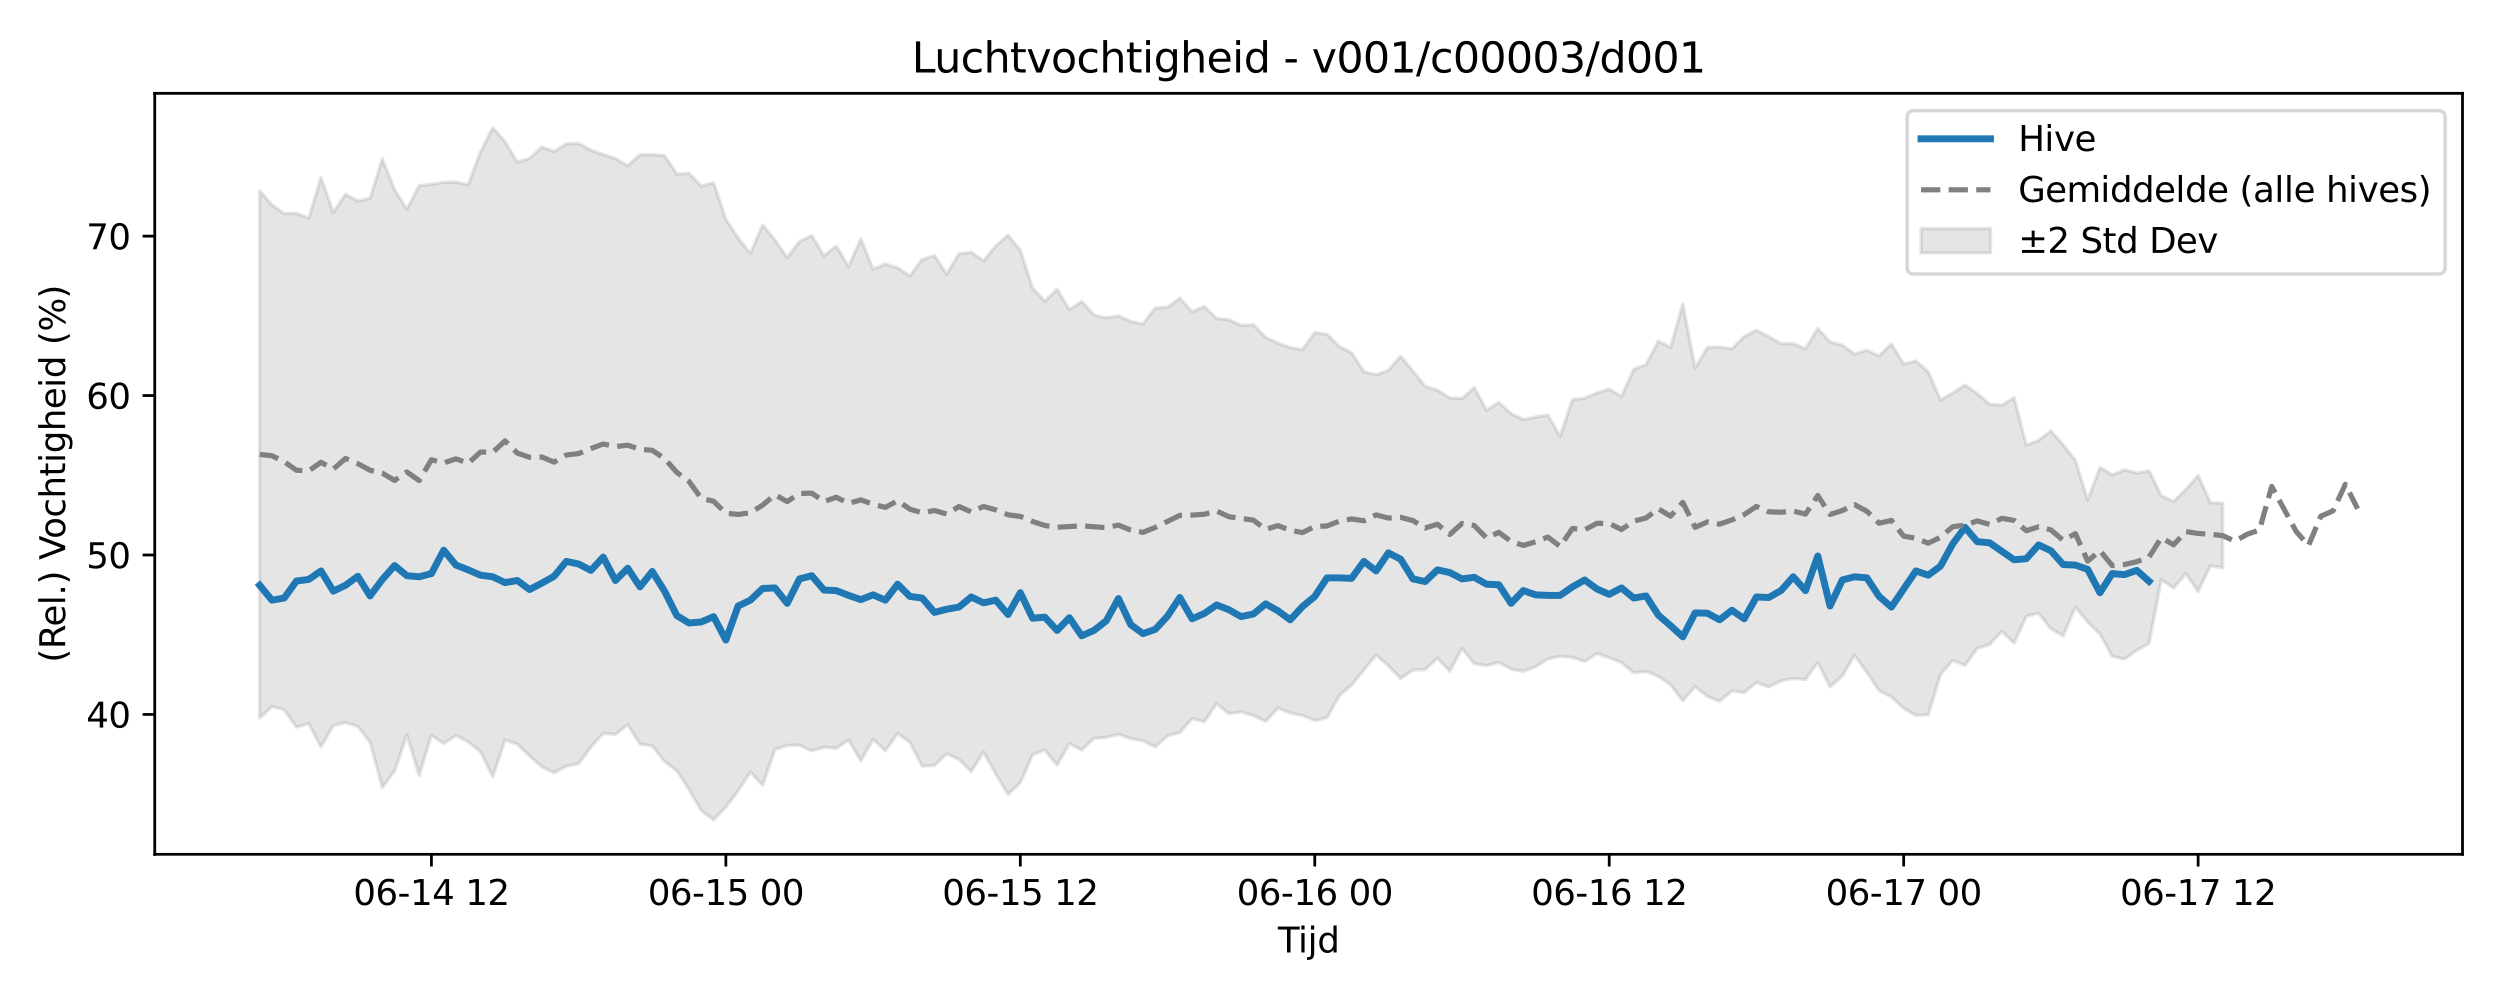 <?xml version="1.0" encoding="utf-8" standalone="no"?>
<!DOCTYPE svg PUBLIC "-//W3C//DTD SVG 1.1//EN"
  "http://www.w3.org/Graphics/SVG/1.1/DTD/svg11.dtd">
<svg xmlns:xlink="http://www.w3.org/1999/xlink" width="720pt" height="288pt" viewBox="0 0 720 288" xmlns="http://www.w3.org/2000/svg" version="1.1">
 <defs>
  <style type="text/css">*{stroke-linejoin: round; stroke-linecap: butt}</style>
 </defs>
 <g id="figure_1">
  <g id="patch_1">
   <path d="M 0 288 
L 720 288 
L 720 0 
L 0 0 
z
" style="fill: #ffffff"/>
  </g>
  <g id="axes_1">
   <g id="patch_2">
    <path d="M 44.57 246.04 
L 709.2 246.04 
L 709.2 26.88 
L 44.57 26.88 
z
" style="fill: #ffffff"/>
   </g>
   <g id="FillBetweenPolyCollection_1">
    <defs>
     <path id="m0e19a10737" d="M 74.78 -233.078 
L 74.78 -81.173 
L 78.314 -84.537 
L 81.847 -83.572 
L 85.381 -78.594 
L 88.914 -79.629 
L 92.447 -72.889 
L 95.981 -79.019 
L 99.514 -79.915 
L 103.048 -78.776 
L 106.581 -74.253 
L 110.114 -61.227 
L 113.648 -65.952 
L 117.181 -76.409 
L 120.714 -64.667 
L 124.248 -76.257 
L 127.781 -73.87 
L 131.315 -76.169 
L 134.848 -74.351 
L 138.381 -71.47 
L 141.915 -64.328 
L 145.448 -74.878 
L 148.982 -73.671 
L 152.515 -70.268 
L 156.048 -67.14 
L 159.582 -65.45 
L 163.115 -67.337 
L 166.649 -68.065 
L 170.182 -72.865 
L 173.715 -76.789 
L 177.249 -76.482 
L 180.782 -79.301 
L 184.315 -73.728 
L 187.849 -73.207 
L 191.382 -68.687 
L 194.916 -66.065 
L 198.449 -60.595 
L 201.982 -54.525 
L 205.516 -51.922 
L 209.049 -55.603 
L 212.583 -60.257 
L 216.116 -65.669 
L 219.649 -61.858 
L 223.183 -72.183 
L 226.716 -73.344 
L 230.249 -73.368 
L 233.783 -71.764 
L 237.316 -72.809 
L 240.85 -72.472 
L 244.383 -74.876 
L 247.916 -68.906 
L 251.45 -75.077 
L 254.983 -71.773 
L 258.517 -76.731 
L 262.05 -74.2 
L 265.583 -67.36 
L 269.117 -67.556 
L 272.65 -70.865 
L 276.183 -69.296 
L 279.717 -65.805 
L 283.25 -71.421 
L 286.784 -65.129 
L 290.317 -59.238 
L 293.85 -62.59 
L 297.384 -70.646 
L 300.917 -72.034 
L 304.451 -67.643 
L 307.984 -73.881 
L 311.517 -71.953 
L 315.051 -75.339 
L 318.584 -75.614 
L 322.118 -76.501 
L 325.651 -75.276 
L 329.184 -74.658 
L 332.718 -72.899 
L 336.251 -76.091 
L 339.784 -77.029 
L 343.318 -81.069 
L 346.851 -80.133 
L 350.385 -85.352 
L 353.918 -82.454 
L 357.451 -82.993 
L 360.985 -81.908 
L 364.518 -80.244 
L 368.052 -84.087 
L 371.585 -82.648 
L 375.118 -81.939 
L 378.652 -80.511 
L 382.185 -81.315 
L 385.718 -87.656 
L 389.252 -90.703 
L 392.785 -95.056 
L 396.319 -99.367 
L 399.852 -96.228 
L 403.385 -92.619 
L 406.919 -95.029 
L 410.452 -95.152 
L 413.986 -98.419 
L 417.519 -94.688 
L 421.052 -101.241 
L 424.586 -96.877 
L 428.119 -96.274 
L 431.652 -97.249 
L 435.186 -95.295 
L 438.719 -94.654 
L 442.253 -95.991 
L 445.786 -98.22 
L 449.319 -98.966 
L 452.853 -98.683 
L 456.386 -97.513 
L 459.92 -99.768 
L 463.453 -98.548 
L 466.986 -97.194 
L 470.52 -94.222 
L 474.053 -94.627 
L 477.587 -93.215 
L 481.12 -90.753 
L 484.653 -86.201 
L 488.187 -90.302 
L 491.72 -87.449 
L 495.253 -86.066 
L 498.787 -89.006 
L 502.32 -88.524 
L 505.854 -91.419 
L 509.387 -90.174 
L 512.92 -91.91 
L 516.454 -92.585 
L 519.987 -92.305 
L 523.521 -97.19 
L 527.054 -90.158 
L 530.587 -93.335 
L 534.121 -99.274 
L 537.654 -94.384 
L 541.187 -89.111 
L 544.721 -87.28 
L 548.254 -84.002 
L 551.788 -81.942 
L 555.321 -82.16 
L 558.854 -93.723 
L 562.388 -97.808 
L 565.921 -96.416 
L 569.455 -101.282 
L 572.988 -102.365 
L 576.521 -106.172 
L 580.055 -102.787 
L 583.588 -110.515 
L 587.121 -111.387 
L 590.655 -106.922 
L 594.188 -104.859 
L 597.722 -113.205 
L 601.255 -108.843 
L 604.788 -105.414 
L 608.322 -98.978 
L 611.855 -98.174 
L 615.389 -100.713 
L 618.922 -102.683 
L 622.455 -121.062 
L 625.989 -118.653 
L 629.522 -122.777 
L 633.056 -117.636 
L 636.589 -125.042 
L 640.122 -124.443 
L 640.122 -143.059 
L 640.122 -143.059 
L 636.589 -143.225 
L 633.056 -151.09 
L 629.522 -147.021 
L 625.989 -143.542 
L 622.455 -145.215 
L 618.922 -152.42 
L 615.389 -151.763 
L 611.855 -152.666 
L 608.322 -151.228 
L 604.788 -153.406 
L 601.255 -143.939 
L 597.722 -155.39 
L 594.188 -159.913 
L 590.655 -163.859 
L 587.121 -161.188 
L 583.588 -159.807 
L 580.055 -173.461 
L 576.521 -171.279 
L 572.988 -171.587 
L 569.455 -174.66 
L 565.921 -177.106 
L 562.388 -174.789 
L 558.854 -172.809 
L 555.321 -180.953 
L 551.788 -184.029 
L 548.254 -183.168 
L 544.721 -188.968 
L 541.187 -185.497 
L 537.654 -187.134 
L 534.121 -186.049 
L 530.587 -188.576 
L 527.054 -189.523 
L 523.521 -193.381 
L 519.987 -187.551 
L 516.454 -189.042 
L 512.92 -189.039 
L 509.387 -191.037 
L 505.854 -192.854 
L 502.32 -191.07 
L 498.787 -187.527 
L 495.253 -188.039 
L 491.72 -187.924 
L 488.187 -181.923 
L 484.653 -200.434 
L 481.12 -187.944 
L 477.587 -189.745 
L 474.053 -182.976 
L 470.52 -181.611 
L 466.986 -173.828 
L 463.453 -175.95 
L 459.92 -174.797 
L 456.386 -173.334 
L 452.853 -172.907 
L 449.319 -162.303 
L 445.786 -168.429 
L 442.253 -167.903 
L 438.719 -167.184 
L 435.186 -168.861 
L 431.652 -172.111 
L 428.119 -169.828 
L 424.586 -176.419 
L 421.052 -173.235 
L 417.519 -173.426 
L 413.986 -175.62 
L 410.452 -176.722 
L 406.919 -181.11 
L 403.385 -185.4 
L 399.852 -181.354 
L 396.319 -180.051 
L 392.785 -180.952 
L 389.252 -186.398 
L 385.718 -188.177 
L 382.185 -191.719 
L 378.652 -192.216 
L 375.118 -187.29 
L 371.585 -187.893 
L 368.052 -189.165 
L 364.518 -190.822 
L 360.985 -194.493 
L 357.451 -194.283 
L 353.918 -195.915 
L 350.385 -196.297 
L 346.851 -199.679 
L 343.318 -198.218 
L 339.784 -202.127 
L 336.251 -199.479 
L 332.718 -199.325 
L 329.184 -194.702 
L 325.651 -195.396 
L 322.118 -197.035 
L 318.584 -196.435 
L 315.051 -197.257 
L 311.517 -201.168 
L 307.984 -198.803 
L 304.451 -204.67 
L 300.917 -201.262 
L 297.384 -204.99 
L 293.85 -215.953 
L 290.317 -220.224 
L 286.784 -217.176 
L 283.25 -212.852 
L 279.717 -215.363 
L 276.183 -214.933 
L 272.65 -209.056 
L 269.117 -214.399 
L 265.583 -213.239 
L 262.05 -208.52 
L 258.517 -210.843 
L 254.983 -211.975 
L 251.45 -210.486 
L 247.916 -219.171 
L 244.383 -211.19 
L 240.85 -217.114 
L 237.316 -214.306 
L 233.783 -220.162 
L 230.249 -218.427 
L 226.716 -213.75 
L 223.183 -218.868 
L 219.649 -223.195 
L 216.116 -214.996 
L 212.583 -219.423 
L 209.049 -224.778 
L 205.516 -235.368 
L 201.982 -234.383 
L 198.449 -238.066 
L 194.916 -237.887 
L 191.382 -243.18 
L 187.849 -243.427 
L 184.315 -243.475 
L 180.782 -240.264 
L 177.249 -242.295 
L 173.715 -243.475 
L 170.182 -244.753 
L 166.649 -246.667 
L 163.115 -246.586 
L 159.582 -244.362 
L 156.048 -245.624 
L 152.515 -242.344 
L 148.982 -241.345 
L 145.448 -247.18 
L 141.915 -251.158 
L 138.381 -244.159 
L 134.848 -234.805 
L 131.315 -235.524 
L 127.781 -235.494 
L 124.248 -234.933 
L 120.714 -234.518 
L 117.181 -227.762 
L 113.648 -233.31 
L 110.114 -242.244 
L 106.581 -230.88 
L 103.048 -230.14 
L 99.514 -232.018 
L 95.981 -226.77 
L 92.447 -236.832 
L 88.914 -225.155 
L 85.381 -226.539 
L 81.847 -226.481 
L 78.314 -228.97 
L 74.78 -233.078 
z
" style="stroke: #808080; stroke-opacity: 0.2"/>
    </defs>
    <g clip-path="url(#p7d810173b2)">
     <use xlink:href="#m0e19a10737" x="0" y="288" style="fill: #808080; fill-opacity: 0.2; stroke: #808080; stroke-opacity: 0.2"/>
    </g>
   </g>
   <g id="matplotlib.axis_1">
    <g id="xtick_1">
     <g id="line2d_1">
      <defs>
       <path id="m1894efbb5e" d="M 0 0 
L 0 3.5 
" style="stroke: #000000; stroke-width: 0.8"/>
      </defs>
      <g>
       <use xlink:href="#m1894efbb5e" x="124.248" y="246.04" style="stroke: #000000; stroke-width: 0.8"/>
      </g>
     </g>
     <g id="text_1">
      <!-- 06-14 12 -->
      <g transform="translate(101.767 260.638) scale(0.1 -0.1)">
       <defs>
        <path id="DejaVuSans-30" d="M 2034 4250 
Q 1547 4250 1301 3770 
Q 1056 3291 1056 2328 
Q 1056 1369 1301 889 
Q 1547 409 2034 409 
Q 2525 409 2770 889 
Q 3016 1369 3016 2328 
Q 3016 3291 2770 3770 
Q 2525 4250 2034 4250 
z
M 2034 4750 
Q 2819 4750 3233 4129 
Q 3647 3509 3647 2328 
Q 3647 1150 3233 529 
Q 2819 -91 2034 -91 
Q 1250 -91 836 529 
Q 422 1150 422 2328 
Q 422 3509 836 4129 
Q 1250 4750 2034 4750 
z
" transform="scale(0.016)"/>
        <path id="DejaVuSans-36" d="M 2113 2584 
Q 1688 2584 1439 2293 
Q 1191 2003 1191 1497 
Q 1191 994 1439 701 
Q 1688 409 2113 409 
Q 2538 409 2786 701 
Q 3034 994 3034 1497 
Q 3034 2003 2786 2293 
Q 2538 2584 2113 2584 
z
M 3366 4563 
L 3366 3988 
Q 3128 4100 2886 4159 
Q 2644 4219 2406 4219 
Q 1781 4219 1451 3797 
Q 1122 3375 1075 2522 
Q 1259 2794 1537 2939 
Q 1816 3084 2150 3084 
Q 2853 3084 3261 2657 
Q 3669 2231 3669 1497 
Q 3669 778 3244 343 
Q 2819 -91 2113 -91 
Q 1303 -91 875 529 
Q 447 1150 447 2328 
Q 447 3434 972 4092 
Q 1497 4750 2381 4750 
Q 2619 4750 2861 4703 
Q 3103 4656 3366 4563 
z
" transform="scale(0.016)"/>
        <path id="DejaVuSans-2d" d="M 313 2009 
L 1997 2009 
L 1997 1497 
L 313 1497 
L 313 2009 
z
" transform="scale(0.016)"/>
        <path id="DejaVuSans-31" d="M 794 531 
L 1825 531 
L 1825 4091 
L 703 3866 
L 703 4441 
L 1819 4666 
L 2450 4666 
L 2450 531 
L 3481 531 
L 3481 0 
L 794 0 
L 794 531 
z
" transform="scale(0.016)"/>
        <path id="DejaVuSans-34" d="M 2419 4116 
L 825 1625 
L 2419 1625 
L 2419 4116 
z
M 2253 4666 
L 3047 4666 
L 3047 1625 
L 3713 1625 
L 3713 1100 
L 3047 1100 
L 3047 0 
L 2419 0 
L 2419 1100 
L 313 1100 
L 313 1709 
L 2253 4666 
z
" transform="scale(0.016)"/>
        <path id="DejaVuSans-20" transform="scale(0.016)"/>
        <path id="DejaVuSans-32" d="M 1228 531 
L 3431 531 
L 3431 0 
L 469 0 
L 469 531 
Q 828 903 1448 1529 
Q 2069 2156 2228 2338 
Q 2531 2678 2651 2914 
Q 2772 3150 2772 3378 
Q 2772 3750 2511 3984 
Q 2250 4219 1831 4219 
Q 1534 4219 1204 4116 
Q 875 4013 500 3803 
L 500 4441 
Q 881 4594 1212 4672 
Q 1544 4750 1819 4750 
Q 2544 4750 2975 4387 
Q 3406 4025 3406 3419 
Q 3406 3131 3298 2873 
Q 3191 2616 2906 2266 
Q 2828 2175 2409 1742 
Q 1991 1309 1228 531 
z
" transform="scale(0.016)"/>
       </defs>
       <use xlink:href="#DejaVuSans-30"/>
       <use xlink:href="#DejaVuSans-36" transform="translate(63.623 0)"/>
       <use xlink:href="#DejaVuSans-2d" transform="translate(127.246 0)"/>
       <use xlink:href="#DejaVuSans-31" transform="translate(163.33 0)"/>
       <use xlink:href="#DejaVuSans-34" transform="translate(226.953 0)"/>
       <use xlink:href="#DejaVuSans-20" transform="translate(290.576 0)"/>
       <use xlink:href="#DejaVuSans-31" transform="translate(322.363 0)"/>
       <use xlink:href="#DejaVuSans-32" transform="translate(385.986 0)"/>
      </g>
     </g>
    </g>
    <g id="xtick_2">
     <g id="line2d_2">
      <g>
       <use xlink:href="#m1894efbb5e" x="209.049" y="246.04" style="stroke: #000000; stroke-width: 0.8"/>
      </g>
     </g>
     <g id="text_2">
      <!-- 06-15 00 -->
      <g transform="translate(186.569 260.638) scale(0.1 -0.1)">
       <defs>
        <path id="DejaVuSans-35" d="M 691 4666 
L 3169 4666 
L 3169 4134 
L 1269 4134 
L 1269 2991 
Q 1406 3038 1543 3061 
Q 1681 3084 1819 3084 
Q 2600 3084 3056 2656 
Q 3513 2228 3513 1497 
Q 3513 744 3044 326 
Q 2575 -91 1722 -91 
Q 1428 -91 1123 -41 
Q 819 9 494 109 
L 494 744 
Q 775 591 1075 516 
Q 1375 441 1709 441 
Q 2250 441 2565 725 
Q 2881 1009 2881 1497 
Q 2881 1984 2565 2268 
Q 2250 2553 1709 2553 
Q 1456 2553 1204 2497 
Q 953 2441 691 2322 
L 691 4666 
z
" transform="scale(0.016)"/>
       </defs>
       <use xlink:href="#DejaVuSans-30"/>
       <use xlink:href="#DejaVuSans-36" transform="translate(63.623 0)"/>
       <use xlink:href="#DejaVuSans-2d" transform="translate(127.246 0)"/>
       <use xlink:href="#DejaVuSans-31" transform="translate(163.33 0)"/>
       <use xlink:href="#DejaVuSans-35" transform="translate(226.953 0)"/>
       <use xlink:href="#DejaVuSans-20" transform="translate(290.576 0)"/>
       <use xlink:href="#DejaVuSans-30" transform="translate(322.363 0)"/>
       <use xlink:href="#DejaVuSans-30" transform="translate(385.986 0)"/>
      </g>
     </g>
    </g>
    <g id="xtick_3">
     <g id="line2d_3">
      <g>
       <use xlink:href="#m1894efbb5e" x="293.85" y="246.04" style="stroke: #000000; stroke-width: 0.8"/>
      </g>
     </g>
     <g id="text_3">
      <!-- 06-15 12 -->
      <g transform="translate(271.37 260.638) scale(0.1 -0.1)">
       <use xlink:href="#DejaVuSans-30"/>
       <use xlink:href="#DejaVuSans-36" transform="translate(63.623 0)"/>
       <use xlink:href="#DejaVuSans-2d" transform="translate(127.246 0)"/>
       <use xlink:href="#DejaVuSans-31" transform="translate(163.33 0)"/>
       <use xlink:href="#DejaVuSans-35" transform="translate(226.953 0)"/>
       <use xlink:href="#DejaVuSans-20" transform="translate(290.576 0)"/>
       <use xlink:href="#DejaVuSans-31" transform="translate(322.363 0)"/>
       <use xlink:href="#DejaVuSans-32" transform="translate(385.986 0)"/>
      </g>
     </g>
    </g>
    <g id="xtick_4">
     <g id="line2d_4">
      <g>
       <use xlink:href="#m1894efbb5e" x="378.652" y="246.04" style="stroke: #000000; stroke-width: 0.8"/>
      </g>
     </g>
     <g id="text_4">
      <!-- 06-16 00 -->
      <g transform="translate(356.171 260.638) scale(0.1 -0.1)">
       <use xlink:href="#DejaVuSans-30"/>
       <use xlink:href="#DejaVuSans-36" transform="translate(63.623 0)"/>
       <use xlink:href="#DejaVuSans-2d" transform="translate(127.246 0)"/>
       <use xlink:href="#DejaVuSans-31" transform="translate(163.33 0)"/>
       <use xlink:href="#DejaVuSans-36" transform="translate(226.953 0)"/>
       <use xlink:href="#DejaVuSans-20" transform="translate(290.576 0)"/>
       <use xlink:href="#DejaVuSans-30" transform="translate(322.363 0)"/>
       <use xlink:href="#DejaVuSans-30" transform="translate(385.986 0)"/>
      </g>
     </g>
    </g>
    <g id="xtick_5">
     <g id="line2d_5">
      <g>
       <use xlink:href="#m1894efbb5e" x="463.453" y="246.04" style="stroke: #000000; stroke-width: 0.8"/>
      </g>
     </g>
     <g id="text_5">
      <!-- 06-16 12 -->
      <g transform="translate(440.973 260.638) scale(0.1 -0.1)">
       <use xlink:href="#DejaVuSans-30"/>
       <use xlink:href="#DejaVuSans-36" transform="translate(63.623 0)"/>
       <use xlink:href="#DejaVuSans-2d" transform="translate(127.246 0)"/>
       <use xlink:href="#DejaVuSans-31" transform="translate(163.33 0)"/>
       <use xlink:href="#DejaVuSans-36" transform="translate(226.953 0)"/>
       <use xlink:href="#DejaVuSans-20" transform="translate(290.576 0)"/>
       <use xlink:href="#DejaVuSans-31" transform="translate(322.363 0)"/>
       <use xlink:href="#DejaVuSans-32" transform="translate(385.986 0)"/>
      </g>
     </g>
    </g>
    <g id="xtick_6">
     <g id="line2d_6">
      <g>
       <use xlink:href="#m1894efbb5e" x="548.254" y="246.04" style="stroke: #000000; stroke-width: 0.8"/>
      </g>
     </g>
     <g id="text_6">
      <!-- 06-17 00 -->
      <g transform="translate(525.774 260.638) scale(0.1 -0.1)">
       <defs>
        <path id="DejaVuSans-37" d="M 525 4666 
L 3525 4666 
L 3525 4397 
L 1831 0 
L 1172 0 
L 2766 4134 
L 525 4134 
L 525 4666 
z
" transform="scale(0.016)"/>
       </defs>
       <use xlink:href="#DejaVuSans-30"/>
       <use xlink:href="#DejaVuSans-36" transform="translate(63.623 0)"/>
       <use xlink:href="#DejaVuSans-2d" transform="translate(127.246 0)"/>
       <use xlink:href="#DejaVuSans-31" transform="translate(163.33 0)"/>
       <use xlink:href="#DejaVuSans-37" transform="translate(226.953 0)"/>
       <use xlink:href="#DejaVuSans-20" transform="translate(290.576 0)"/>
       <use xlink:href="#DejaVuSans-30" transform="translate(322.363 0)"/>
       <use xlink:href="#DejaVuSans-30" transform="translate(385.986 0)"/>
      </g>
     </g>
    </g>
    <g id="xtick_7">
     <g id="line2d_7">
      <g>
       <use xlink:href="#m1894efbb5e" x="633.056" y="246.04" style="stroke: #000000; stroke-width: 0.8"/>
      </g>
     </g>
     <g id="text_7">
      <!-- 06-17 12 -->
      <g transform="translate(610.575 260.638) scale(0.1 -0.1)">
       <use xlink:href="#DejaVuSans-30"/>
       <use xlink:href="#DejaVuSans-36" transform="translate(63.623 0)"/>
       <use xlink:href="#DejaVuSans-2d" transform="translate(127.246 0)"/>
       <use xlink:href="#DejaVuSans-31" transform="translate(163.33 0)"/>
       <use xlink:href="#DejaVuSans-37" transform="translate(226.953 0)"/>
       <use xlink:href="#DejaVuSans-20" transform="translate(290.576 0)"/>
       <use xlink:href="#DejaVuSans-31" transform="translate(322.363 0)"/>
       <use xlink:href="#DejaVuSans-32" transform="translate(385.986 0)"/>
      </g>
     </g>
    </g>
    <g id="text_8">
     <!-- Tijd -->
     <g transform="translate(368.035 274.317) scale(0.1 -0.1)">
      <defs>
       <path id="DejaVuSans-54" d="M -19 4666 
L 3928 4666 
L 3928 4134 
L 2272 4134 
L 2272 0 
L 1638 0 
L 1638 4134 
L -19 4134 
L -19 4666 
z
" transform="scale(0.016)"/>
       <path id="DejaVuSans-69" d="M 603 3500 
L 1178 3500 
L 1178 0 
L 603 0 
L 603 3500 
z
M 603 4863 
L 1178 4863 
L 1178 4134 
L 603 4134 
L 603 4863 
z
" transform="scale(0.016)"/>
       <path id="DejaVuSans-6a" d="M 603 3500 
L 1178 3500 
L 1178 -63 
Q 1178 -731 923 -1031 
Q 669 -1331 103 -1331 
L -116 -1331 
L -116 -844 
L 38 -844 
Q 366 -844 484 -692 
Q 603 -541 603 -63 
L 603 3500 
z
M 603 4863 
L 1178 4863 
L 1178 4134 
L 603 4134 
L 603 4863 
z
" transform="scale(0.016)"/>
       <path id="DejaVuSans-64" d="M 2906 2969 
L 2906 4863 
L 3481 4863 
L 3481 0 
L 2906 0 
L 2906 525 
Q 2725 213 2448 61 
Q 2172 -91 1784 -91 
Q 1150 -91 751 415 
Q 353 922 353 1747 
Q 353 2572 751 3078 
Q 1150 3584 1784 3584 
Q 2172 3584 2448 3432 
Q 2725 3281 2906 2969 
z
M 947 1747 
Q 947 1113 1208 752 
Q 1469 391 1925 391 
Q 2381 391 2643 752 
Q 2906 1113 2906 1747 
Q 2906 2381 2643 2742 
Q 2381 3103 1925 3103 
Q 1469 3103 1208 2742 
Q 947 2381 947 1747 
z
" transform="scale(0.016)"/>
      </defs>
      <use xlink:href="#DejaVuSans-54"/>
      <use xlink:href="#DejaVuSans-69" transform="translate(57.959 0)"/>
      <use xlink:href="#DejaVuSans-6a" transform="translate(85.742 0)"/>
      <use xlink:href="#DejaVuSans-64" transform="translate(113.525 0)"/>
     </g>
    </g>
   </g>
   <g id="matplotlib.axis_2">
    <g id="ytick_1">
     <g id="line2d_8">
      <defs>
       <path id="m8d6142012a" d="M 0 0 
L -3.5 0 
" style="stroke: #000000; stroke-width: 0.8"/>
      </defs>
      <g>
       <use xlink:href="#m8d6142012a" x="44.57" y="205.755" style="stroke: #000000; stroke-width: 0.8"/>
      </g>
     </g>
     <g id="text_9">
      <!-- 40 -->
      <g transform="translate(24.845 209.554) scale(0.1 -0.1)">
       <use xlink:href="#DejaVuSans-34"/>
       <use xlink:href="#DejaVuSans-30" transform="translate(63.623 0)"/>
      </g>
     </g>
    </g>
    <g id="ytick_2">
     <g id="line2d_9">
      <g>
       <use xlink:href="#m8d6142012a" x="44.57" y="159.836" style="stroke: #000000; stroke-width: 0.8"/>
      </g>
     </g>
     <g id="text_10">
      <!-- 50 -->
      <g transform="translate(24.845 163.635) scale(0.1 -0.1)">
       <use xlink:href="#DejaVuSans-35"/>
       <use xlink:href="#DejaVuSans-30" transform="translate(63.623 0)"/>
      </g>
     </g>
    </g>
    <g id="ytick_3">
     <g id="line2d_10">
      <g>
       <use xlink:href="#m8d6142012a" x="44.57" y="113.917" style="stroke: #000000; stroke-width: 0.8"/>
      </g>
     </g>
     <g id="text_11">
      <!-- 60 -->
      <g transform="translate(24.845 117.717) scale(0.1 -0.1)">
       <use xlink:href="#DejaVuSans-36"/>
       <use xlink:href="#DejaVuSans-30" transform="translate(63.623 0)"/>
      </g>
     </g>
    </g>
    <g id="ytick_4">
     <g id="line2d_11">
      <g>
       <use xlink:href="#m8d6142012a" x="44.57" y="67.999" style="stroke: #000000; stroke-width: 0.8"/>
      </g>
     </g>
     <g id="text_12">
      <!-- 70 -->
      <g transform="translate(24.845 71.798) scale(0.1 -0.1)">
       <use xlink:href="#DejaVuSans-37"/>
       <use xlink:href="#DejaVuSans-30" transform="translate(63.623 0)"/>
      </g>
     </g>
    </g>
    <g id="text_13">
     <!-- (Rel.) Vochtigheid (%) -->
     <g transform="translate(18.765 190.838) rotate(-90) scale(0.1 -0.1)">
      <defs>
       <path id="DejaVuSans-28" d="M 1984 4856 
Q 1566 4138 1362 3434 
Q 1159 2731 1159 2009 
Q 1159 1288 1364 580 
Q 1569 -128 1984 -844 
L 1484 -844 
Q 1016 -109 783 600 
Q 550 1309 550 2009 
Q 550 2706 781 3412 
Q 1013 4119 1484 4856 
L 1984 4856 
z
" transform="scale(0.016)"/>
       <path id="DejaVuSans-52" d="M 2841 2188 
Q 3044 2119 3236 1894 
Q 3428 1669 3622 1275 
L 4263 0 
L 3584 0 
L 2988 1197 
Q 2756 1666 2539 1819 
Q 2322 1972 1947 1972 
L 1259 1972 
L 1259 0 
L 628 0 
L 628 4666 
L 2053 4666 
Q 2853 4666 3247 4331 
Q 3641 3997 3641 3322 
Q 3641 2881 3436 2590 
Q 3231 2300 2841 2188 
z
M 1259 4147 
L 1259 2491 
L 2053 2491 
Q 2509 2491 2742 2702 
Q 2975 2913 2975 3322 
Q 2975 3731 2742 3939 
Q 2509 4147 2053 4147 
L 1259 4147 
z
" transform="scale(0.016)"/>
       <path id="DejaVuSans-65" d="M 3597 1894 
L 3597 1613 
L 953 1613 
Q 991 1019 1311 708 
Q 1631 397 2203 397 
Q 2534 397 2845 478 
Q 3156 559 3463 722 
L 3463 178 
Q 3153 47 2828 -22 
Q 2503 -91 2169 -91 
Q 1331 -91 842 396 
Q 353 884 353 1716 
Q 353 2575 817 3079 
Q 1281 3584 2069 3584 
Q 2775 3584 3186 3129 
Q 3597 2675 3597 1894 
z
M 3022 2063 
Q 3016 2534 2758 2815 
Q 2500 3097 2075 3097 
Q 1594 3097 1305 2825 
Q 1016 2553 972 2059 
L 3022 2063 
z
" transform="scale(0.016)"/>
       <path id="DejaVuSans-6c" d="M 603 4863 
L 1178 4863 
L 1178 0 
L 603 0 
L 603 4863 
z
" transform="scale(0.016)"/>
       <path id="DejaVuSans-2e" d="M 684 794 
L 1344 794 
L 1344 0 
L 684 0 
L 684 794 
z
" transform="scale(0.016)"/>
       <path id="DejaVuSans-29" d="M 513 4856 
L 1013 4856 
Q 1481 4119 1714 3412 
Q 1947 2706 1947 2009 
Q 1947 1309 1714 600 
Q 1481 -109 1013 -844 
L 513 -844 
Q 928 -128 1133 580 
Q 1338 1288 1338 2009 
Q 1338 2731 1133 3434 
Q 928 4138 513 4856 
z
" transform="scale(0.016)"/>
       <path id="DejaVuSans-56" d="M 1831 0 
L 50 4666 
L 709 4666 
L 2188 738 
L 3669 4666 
L 4325 4666 
L 2547 0 
L 1831 0 
z
" transform="scale(0.016)"/>
       <path id="DejaVuSans-6f" d="M 1959 3097 
Q 1497 3097 1228 2736 
Q 959 2375 959 1747 
Q 959 1119 1226 758 
Q 1494 397 1959 397 
Q 2419 397 2687 759 
Q 2956 1122 2956 1747 
Q 2956 2369 2687 2733 
Q 2419 3097 1959 3097 
z
M 1959 3584 
Q 2709 3584 3137 3096 
Q 3566 2609 3566 1747 
Q 3566 888 3137 398 
Q 2709 -91 1959 -91 
Q 1206 -91 779 398 
Q 353 888 353 1747 
Q 353 2609 779 3096 
Q 1206 3584 1959 3584 
z
" transform="scale(0.016)"/>
       <path id="DejaVuSans-63" d="M 3122 3366 
L 3122 2828 
Q 2878 2963 2633 3030 
Q 2388 3097 2138 3097 
Q 1578 3097 1268 2742 
Q 959 2388 959 1747 
Q 959 1106 1268 751 
Q 1578 397 2138 397 
Q 2388 397 2633 464 
Q 2878 531 3122 666 
L 3122 134 
Q 2881 22 2623 -34 
Q 2366 -91 2075 -91 
Q 1284 -91 818 406 
Q 353 903 353 1747 
Q 353 2603 823 3093 
Q 1294 3584 2113 3584 
Q 2378 3584 2631 3529 
Q 2884 3475 3122 3366 
z
" transform="scale(0.016)"/>
       <path id="DejaVuSans-68" d="M 3513 2113 
L 3513 0 
L 2938 0 
L 2938 2094 
Q 2938 2591 2744 2837 
Q 2550 3084 2163 3084 
Q 1697 3084 1428 2787 
Q 1159 2491 1159 1978 
L 1159 0 
L 581 0 
L 581 4863 
L 1159 4863 
L 1159 2956 
Q 1366 3272 1645 3428 
Q 1925 3584 2291 3584 
Q 2894 3584 3203 3211 
Q 3513 2838 3513 2113 
z
" transform="scale(0.016)"/>
       <path id="DejaVuSans-74" d="M 1172 4494 
L 1172 3500 
L 2356 3500 
L 2356 3053 
L 1172 3053 
L 1172 1153 
Q 1172 725 1289 603 
Q 1406 481 1766 481 
L 2356 481 
L 2356 0 
L 1766 0 
Q 1100 0 847 248 
Q 594 497 594 1153 
L 594 3053 
L 172 3053 
L 172 3500 
L 594 3500 
L 594 4494 
L 1172 4494 
z
" transform="scale(0.016)"/>
       <path id="DejaVuSans-67" d="M 2906 1791 
Q 2906 2416 2648 2759 
Q 2391 3103 1925 3103 
Q 1463 3103 1205 2759 
Q 947 2416 947 1791 
Q 947 1169 1205 825 
Q 1463 481 1925 481 
Q 2391 481 2648 825 
Q 2906 1169 2906 1791 
z
M 3481 434 
Q 3481 -459 3084 -895 
Q 2688 -1331 1869 -1331 
Q 1566 -1331 1297 -1286 
Q 1028 -1241 775 -1147 
L 775 -588 
Q 1028 -725 1275 -790 
Q 1522 -856 1778 -856 
Q 2344 -856 2625 -561 
Q 2906 -266 2906 331 
L 2906 616 
Q 2728 306 2450 153 
Q 2172 0 1784 0 
Q 1141 0 747 490 
Q 353 981 353 1791 
Q 353 2603 747 3093 
Q 1141 3584 1784 3584 
Q 2172 3584 2450 3431 
Q 2728 3278 2906 2969 
L 2906 3500 
L 3481 3500 
L 3481 434 
z
" transform="scale(0.016)"/>
       <path id="DejaVuSans-25" d="M 4653 2053 
Q 4381 2053 4226 1822 
Q 4072 1591 4072 1178 
Q 4072 772 4226 539 
Q 4381 306 4653 306 
Q 4919 306 5073 539 
Q 5228 772 5228 1178 
Q 5228 1588 5073 1820 
Q 4919 2053 4653 2053 
z
M 4653 2450 
Q 5147 2450 5437 2106 
Q 5728 1763 5728 1178 
Q 5728 594 5436 251 
Q 5144 -91 4653 -91 
Q 4153 -91 3862 251 
Q 3572 594 3572 1178 
Q 3572 1766 3864 2108 
Q 4156 2450 4653 2450 
z
M 1428 4353 
Q 1159 4353 1004 4120 
Q 850 3888 850 3481 
Q 850 3069 1003 2837 
Q 1156 2606 1428 2606 
Q 1700 2606 1854 2837 
Q 2009 3069 2009 3481 
Q 2009 3884 1853 4118 
Q 1697 4353 1428 4353 
z
M 4250 4750 
L 4750 4750 
L 1831 -91 
L 1331 -91 
L 4250 4750 
z
M 1428 4750 
Q 1922 4750 2215 4408 
Q 2509 4066 2509 3481 
Q 2509 2891 2217 2550 
Q 1925 2209 1428 2209 
Q 931 2209 642 2551 
Q 353 2894 353 3481 
Q 353 4063 643 4406 
Q 934 4750 1428 4750 
z
" transform="scale(0.016)"/>
      </defs>
      <use xlink:href="#DejaVuSans-28"/>
      <use xlink:href="#DejaVuSans-52" transform="translate(39.014 0)"/>
      <use xlink:href="#DejaVuSans-65" transform="translate(103.996 0)"/>
      <use xlink:href="#DejaVuSans-6c" transform="translate(165.52 0)"/>
      <use xlink:href="#DejaVuSans-2e" transform="translate(193.303 0)"/>
      <use xlink:href="#DejaVuSans-29" transform="translate(225.09 0)"/>
      <use xlink:href="#DejaVuSans-20" transform="translate(264.104 0)"/>
      <use xlink:href="#DejaVuSans-56" transform="translate(295.891 0)"/>
      <use xlink:href="#DejaVuSans-6f" transform="translate(356.549 0)"/>
      <use xlink:href="#DejaVuSans-63" transform="translate(417.73 0)"/>
      <use xlink:href="#DejaVuSans-68" transform="translate(472.711 0)"/>
      <use xlink:href="#DejaVuSans-74" transform="translate(536.09 0)"/>
      <use xlink:href="#DejaVuSans-69" transform="translate(575.299 0)"/>
      <use xlink:href="#DejaVuSans-67" transform="translate(603.082 0)"/>
      <use xlink:href="#DejaVuSans-68" transform="translate(666.559 0)"/>
      <use xlink:href="#DejaVuSans-65" transform="translate(729.938 0)"/>
      <use xlink:href="#DejaVuSans-69" transform="translate(791.461 0)"/>
      <use xlink:href="#DejaVuSans-64" transform="translate(819.244 0)"/>
      <use xlink:href="#DejaVuSans-20" transform="translate(882.721 0)"/>
      <use xlink:href="#DejaVuSans-28" transform="translate(914.508 0)"/>
      <use xlink:href="#DejaVuSans-25" transform="translate(953.521 0)"/>
      <use xlink:href="#DejaVuSans-29" transform="translate(1048.541 0)"/>
     </g>
    </g>
   </g>
   <g id="line2d_12">
    <path d="M 74.78 168.561 
L 78.314 172.846 
L 81.847 172.234 
L 85.381 167.336 
L 88.914 166.877 
L 92.447 164.428 
L 95.981 170.244 
L 99.514 168.561 
L 103.048 165.959 
L 106.581 171.622 
L 110.114 166.877 
L 113.648 162.897 
L 117.181 165.805 
L 120.714 166.112 
L 124.248 165.193 
L 127.781 158.458 
L 131.315 162.744 
L 134.848 164.122 
L 138.381 165.652 
L 141.915 166.112 
L 145.448 167.795 
L 148.982 167.183 
L 152.515 169.785 
L 156.048 167.948 
L 159.582 165.959 
L 163.115 161.673 
L 166.649 162.438 
L 170.182 164.275 
L 173.715 160.448 
L 177.249 167.183 
L 180.782 163.663 
L 184.315 169.02 
L 187.849 164.581 
L 191.382 170.244 
L 194.916 177.285 
L 198.449 179.428 
L 201.982 179.122 
L 205.516 177.591 
L 209.049 184.326 
L 212.583 174.53 
L 216.116 172.846 
L 219.649 169.479 
L 223.183 169.326 
L 226.716 173.765 
L 230.249 166.724 
L 233.783 165.805 
L 237.316 169.938 
L 240.85 170.091 
L 244.383 171.469 
L 247.916 172.693 
L 251.45 171.316 
L 254.983 172.846 
L 258.517 168.254 
L 262.05 171.775 
L 265.583 172.234 
L 269.117 176.367 
L 272.65 175.448 
L 276.183 174.836 
L 279.717 171.928 
L 283.25 173.612 
L 286.784 172.846 
L 290.317 176.979 
L 293.85 170.703 
L 297.384 178.05 
L 300.917 177.744 
L 304.451 181.571 
L 307.984 177.897 
L 311.517 183.102 
L 315.051 181.571 
L 318.584 178.816 
L 322.118 172.387 
L 325.651 179.887 
L 329.184 182.489 
L 332.718 181.265 
L 336.251 177.438 
L 339.784 172.081 
L 343.318 178.204 
L 346.851 176.673 
L 350.385 174.224 
L 353.918 175.601 
L 357.451 177.591 
L 360.985 176.826 
L 364.518 173.918 
L 368.052 175.908 
L 371.585 178.51 
L 375.118 174.683 
L 378.652 171.775 
L 382.185 166.418 
L 385.718 166.418 
L 389.252 166.571 
L 392.785 161.673 
L 396.319 164.428 
L 399.852 159.224 
L 403.385 161.061 
L 406.919 166.724 
L 410.452 167.489 
L 413.986 164.122 
L 417.519 164.887 
L 421.052 166.724 
L 424.586 166.265 
L 428.119 168.254 
L 431.652 168.408 
L 435.186 173.765 
L 438.719 170.091 
L 442.253 171.316 
L 445.786 171.469 
L 449.319 171.469 
L 452.853 169.02 
L 456.386 167.03 
L 459.92 169.632 
L 463.453 171.163 
L 466.986 169.326 
L 470.52 172.234 
L 474.053 171.622 
L 477.587 177.132 
L 481.12 180.193 
L 484.653 183.408 
L 488.187 176.52 
L 491.72 176.596 
L 495.253 178.51 
L 498.787 175.755 
L 502.32 178.204 
L 505.854 171.928 
L 509.387 172.081 
L 512.92 170.091 
L 516.454 166.112 
L 519.987 170.091 
L 523.521 160.142 
L 527.054 174.53 
L 530.587 167.03 
L 534.121 166.112 
L 537.654 166.418 
L 541.187 171.775 
L 544.721 174.836 
L 551.788 164.428 
L 555.321 165.652 
L 558.854 163.05 
L 562.388 156.622 
L 565.921 151.877 
L 569.455 156.009 
L 572.988 156.316 
L 580.055 161.214 
L 583.588 160.907 
L 587.121 156.928 
L 590.655 158.612 
L 594.188 162.591 
L 597.722 162.744 
L 601.255 163.969 
L 604.788 170.703 
L 608.322 165.193 
L 611.855 165.499 
L 615.389 164.275 
L 618.922 167.413 
L 618.922 167.413 
" clip-path="url(#p7d810173b2)" style="fill: none; stroke: #1f77b4; stroke-width: 2; stroke-linecap: square"/>
   </g>
   <g id="line2d_13">
    <path d="M 74.78 130.874 
L 78.314 131.246 
L 81.847 132.974 
L 85.381 135.434 
L 88.914 135.608 
L 92.447 133.139 
L 95.981 135.106 
L 99.514 132.033 
L 103.048 133.542 
L 106.581 135.434 
L 110.114 136.264 
L 113.648 138.369 
L 117.181 135.915 
L 120.714 138.407 
L 124.248 132.405 
L 127.781 133.318 
L 131.315 132.154 
L 134.848 133.422 
L 138.381 130.186 
L 141.915 130.257 
L 145.448 126.971 
L 148.982 130.492 
L 152.515 131.694 
L 156.048 131.618 
L 159.582 133.094 
L 163.115 131.038 
L 166.649 130.634 
L 170.182 129.191 
L 173.715 127.868 
L 177.249 128.611 
L 180.782 128.218 
L 184.315 129.398 
L 187.849 129.683 
L 191.382 132.066 
L 194.916 136.024 
L 198.449 138.67 
L 201.982 143.546 
L 205.516 144.355 
L 209.049 147.81 
L 212.583 148.16 
L 216.116 147.668 
L 219.649 145.474 
L 223.183 142.474 
L 226.716 144.453 
L 230.249 142.103 
L 233.783 142.037 
L 237.316 144.442 
L 240.85 143.207 
L 244.383 144.967 
L 247.916 143.961 
L 251.45 145.219 
L 254.983 146.126 
L 258.517 144.213 
L 262.05 146.64 
L 265.583 147.7 
L 269.117 147.023 
L 272.65 148.039 
L 276.183 145.885 
L 279.717 147.416 
L 283.25 145.864 
L 286.784 146.848 
L 290.317 148.269 
L 293.85 148.728 
L 297.384 150.182 
L 300.917 151.352 
L 304.451 151.844 
L 311.517 151.439 
L 318.584 151.975 
L 322.118 151.232 
L 325.651 152.664 
L 329.184 153.32 
L 332.718 151.888 
L 339.784 148.422 
L 343.318 148.356 
L 346.851 148.094 
L 350.385 147.176 
L 353.918 148.816 
L 360.985 149.8 
L 364.518 152.467 
L 368.052 151.374 
L 371.585 152.73 
L 375.118 153.386 
L 378.652 151.636 
L 382.185 151.483 
L 385.718 150.084 
L 389.252 149.45 
L 392.785 149.996 
L 396.319 148.291 
L 399.852 149.209 
L 403.385 148.99 
L 406.919 149.931 
L 410.452 152.063 
L 413.986 150.98 
L 417.519 153.943 
L 421.052 150.762 
L 424.586 151.352 
L 428.119 154.949 
L 431.652 153.32 
L 435.186 155.922 
L 438.719 157.081 
L 442.253 156.053 
L 445.786 154.676 
L 449.319 157.365 
L 452.853 152.205 
L 456.386 152.577 
L 459.92 150.718 
L 463.453 150.751 
L 466.986 152.489 
L 470.52 150.084 
L 474.053 149.198 
L 477.587 146.52 
L 481.12 148.652 
L 484.653 144.683 
L 488.187 151.888 
L 491.72 150.313 
L 495.253 150.947 
L 498.787 149.734 
L 502.32 148.203 
L 505.854 145.864 
L 509.387 147.394 
L 512.92 147.525 
L 516.454 147.187 
L 519.987 148.072 
L 523.521 142.715 
L 527.054 148.16 
L 530.587 147.044 
L 534.121 145.339 
L 537.654 147.241 
L 541.187 150.696 
L 544.721 149.876 
L 548.254 154.415 
L 551.788 155.015 
L 555.321 156.443 
L 558.854 154.734 
L 562.388 151.702 
L 565.921 151.239 
L 569.455 150.029 
L 572.988 151.024 
L 576.521 149.275 
L 580.055 149.876 
L 583.588 152.839 
L 587.121 151.713 
L 590.655 152.609 
L 594.188 155.614 
L 597.722 153.703 
L 601.255 161.609 
L 604.788 158.59 
L 608.322 162.897 
L 611.855 162.58 
L 615.389 161.762 
L 618.922 160.448 
L 622.455 154.862 
L 625.989 156.902 
L 629.522 153.101 
L 633.056 153.637 
L 636.589 153.867 
L 640.122 154.249 
L 643.656 155.856 
L 647.189 153.867 
L 650.722 152.642 
L 654.256 140.091 
L 661.323 153.101 
L 664.856 157.081 
L 668.389 148.662 
L 671.923 147.132 
L 675.456 139.479 
L 678.99 146.52 
L 678.99 146.52 
" clip-path="url(#p7d810173b2)" style="fill: none; stroke-dasharray: 5.55,2.4; stroke-dashoffset: 0; stroke: #808080; stroke-width: 1.5"/>
   </g>
   <g id="patch_3">
    <path d="M 44.57 246.04 
L 44.57 26.88 
" style="fill: none; stroke: #000000; stroke-width: 0.8; stroke-linejoin: miter; stroke-linecap: square"/>
   </g>
   <g id="patch_4">
    <path d="M 709.2 246.04 
L 709.2 26.88 
" style="fill: none; stroke: #000000; stroke-width: 0.8; stroke-linejoin: miter; stroke-linecap: square"/>
   </g>
   <g id="patch_5">
    <path d="M 44.57 246.04 
L 709.2 246.04 
" style="fill: none; stroke: #000000; stroke-width: 0.8; stroke-linejoin: miter; stroke-linecap: square"/>
   </g>
   <g id="patch_6">
    <path d="M 44.57 26.88 
L 709.2 26.88 
" style="fill: none; stroke: #000000; stroke-width: 0.8; stroke-linejoin: miter; stroke-linecap: square"/>
   </g>
   <g id="text_14">
    <!-- Luchtvochtigheid - v001/c00003/d001 -->
    <g transform="translate(262.595 20.88) scale(0.12 -0.12)">
     <defs>
      <path id="DejaVuSans-4c" d="M 628 4666 
L 1259 4666 
L 1259 531 
L 3531 531 
L 3531 0 
L 628 0 
L 628 4666 
z
" transform="scale(0.016)"/>
      <path id="DejaVuSans-75" d="M 544 1381 
L 544 3500 
L 1119 3500 
L 1119 1403 
Q 1119 906 1312 657 
Q 1506 409 1894 409 
Q 2359 409 2629 706 
Q 2900 1003 2900 1516 
L 2900 3500 
L 3475 3500 
L 3475 0 
L 2900 0 
L 2900 538 
Q 2691 219 2414 64 
Q 2138 -91 1772 -91 
Q 1169 -91 856 284 
Q 544 659 544 1381 
z
M 1991 3584 
L 1991 3584 
z
" transform="scale(0.016)"/>
      <path id="DejaVuSans-76" d="M 191 3500 
L 800 3500 
L 1894 563 
L 2988 3500 
L 3597 3500 
L 2284 0 
L 1503 0 
L 191 3500 
z
" transform="scale(0.016)"/>
      <path id="DejaVuSans-2f" d="M 1625 4666 
L 2156 4666 
L 531 -594 
L 0 -594 
L 1625 4666 
z
" transform="scale(0.016)"/>
      <path id="DejaVuSans-33" d="M 2597 2516 
Q 3050 2419 3304 2112 
Q 3559 1806 3559 1356 
Q 3559 666 3084 287 
Q 2609 -91 1734 -91 
Q 1441 -91 1130 -33 
Q 819 25 488 141 
L 488 750 
Q 750 597 1062 519 
Q 1375 441 1716 441 
Q 2309 441 2620 675 
Q 2931 909 2931 1356 
Q 2931 1769 2642 2001 
Q 2353 2234 1838 2234 
L 1294 2234 
L 1294 2753 
L 1863 2753 
Q 2328 2753 2575 2939 
Q 2822 3125 2822 3475 
Q 2822 3834 2567 4026 
Q 2313 4219 1838 4219 
Q 1578 4219 1281 4162 
Q 984 4106 628 3988 
L 628 4550 
Q 988 4650 1302 4700 
Q 1616 4750 1894 4750 
Q 2613 4750 3031 4423 
Q 3450 4097 3450 3541 
Q 3450 3153 3228 2886 
Q 3006 2619 2597 2516 
z
" transform="scale(0.016)"/>
     </defs>
     <use xlink:href="#DejaVuSans-4c"/>
     <use xlink:href="#DejaVuSans-75" transform="translate(53.963 0)"/>
     <use xlink:href="#DejaVuSans-63" transform="translate(117.342 0)"/>
     <use xlink:href="#DejaVuSans-68" transform="translate(172.322 0)"/>
     <use xlink:href="#DejaVuSans-74" transform="translate(235.701 0)"/>
     <use xlink:href="#DejaVuSans-76" transform="translate(274.91 0)"/>
     <use xlink:href="#DejaVuSans-6f" transform="translate(334.09 0)"/>
     <use xlink:href="#DejaVuSans-63" transform="translate(395.271 0)"/>
     <use xlink:href="#DejaVuSans-68" transform="translate(450.252 0)"/>
     <use xlink:href="#DejaVuSans-74" transform="translate(513.631 0)"/>
     <use xlink:href="#DejaVuSans-69" transform="translate(552.84 0)"/>
     <use xlink:href="#DejaVuSans-67" transform="translate(580.623 0)"/>
     <use xlink:href="#DejaVuSans-68" transform="translate(644.1 0)"/>
     <use xlink:href="#DejaVuSans-65" transform="translate(707.479 0)"/>
     <use xlink:href="#DejaVuSans-69" transform="translate(769.002 0)"/>
     <use xlink:href="#DejaVuSans-64" transform="translate(796.785 0)"/>
     <use xlink:href="#DejaVuSans-20" transform="translate(860.262 0)"/>
     <use xlink:href="#DejaVuSans-2d" transform="translate(892.049 0)"/>
     <use xlink:href="#DejaVuSans-20" transform="translate(928.133 0)"/>
     <use xlink:href="#DejaVuSans-76" transform="translate(959.92 0)"/>
     <use xlink:href="#DejaVuSans-30" transform="translate(1019.1 0)"/>
     <use xlink:href="#DejaVuSans-30" transform="translate(1082.723 0)"/>
     <use xlink:href="#DejaVuSans-31" transform="translate(1146.346 0)"/>
     <use xlink:href="#DejaVuSans-2f" transform="translate(1209.969 0)"/>
     <use xlink:href="#DejaVuSans-63" transform="translate(1243.66 0)"/>
     <use xlink:href="#DejaVuSans-30" transform="translate(1298.641 0)"/>
     <use xlink:href="#DejaVuSans-30" transform="translate(1362.264 0)"/>
     <use xlink:href="#DejaVuSans-30" transform="translate(1425.887 0)"/>
     <use xlink:href="#DejaVuSans-30" transform="translate(1489.51 0)"/>
     <use xlink:href="#DejaVuSans-33" transform="translate(1553.133 0)"/>
     <use xlink:href="#DejaVuSans-2f" transform="translate(1616.756 0)"/>
     <use xlink:href="#DejaVuSans-64" transform="translate(1650.447 0)"/>
     <use xlink:href="#DejaVuSans-30" transform="translate(1713.924 0)"/>
     <use xlink:href="#DejaVuSans-30" transform="translate(1777.547 0)"/>
     <use xlink:href="#DejaVuSans-31" transform="translate(1841.17 0)"/>
    </g>
   </g>
   <g id="legend_1">
    <g id="patch_7">
     <path d="M 551.256 78.914 
L 702.2 78.914 
Q 704.2 78.914 704.2 76.914 
L 704.2 33.88 
Q 704.2 31.88 702.2 31.88 
L 551.256 31.88 
Q 549.256 31.88 549.256 33.88 
L 549.256 76.914 
Q 549.256 78.914 551.256 78.914 
z
" style="fill: #ffffff; opacity: 0.8; stroke: #cccccc; stroke-linejoin: miter"/>
    </g>
    <g id="line2d_14">
     <path d="M 553.256 39.978 
L 563.256 39.978 
L 573.256 39.978 
" style="fill: none; stroke: #1f77b4; stroke-width: 2; stroke-linecap: square"/>
    </g>
    <g id="text_15">
     <!-- Hive -->
     <g transform="translate(581.256 43.478) scale(0.1 -0.1)">
      <defs>
       <path id="DejaVuSans-48" d="M 628 4666 
L 1259 4666 
L 1259 2753 
L 3553 2753 
L 3553 4666 
L 4184 4666 
L 4184 0 
L 3553 0 
L 3553 2222 
L 1259 2222 
L 1259 0 
L 628 0 
L 628 4666 
z
" transform="scale(0.016)"/>
      </defs>
      <use xlink:href="#DejaVuSans-48"/>
      <use xlink:href="#DejaVuSans-69" transform="translate(75.195 0)"/>
      <use xlink:href="#DejaVuSans-76" transform="translate(102.979 0)"/>
      <use xlink:href="#DejaVuSans-65" transform="translate(162.158 0)"/>
     </g>
    </g>
    <g id="line2d_15">
     <path d="M 553.256 54.657 
L 563.256 54.657 
L 573.256 54.657 
" style="fill: none; stroke-dasharray: 5.55,2.4; stroke-dashoffset: 0; stroke: #808080; stroke-width: 1.5"/>
    </g>
    <g id="text_16">
     <!-- Gemiddelde (alle hives) -->
     <g transform="translate(581.256 58.157) scale(0.1 -0.1)">
      <defs>
       <path id="DejaVuSans-47" d="M 3809 666 
L 3809 1919 
L 2778 1919 
L 2778 2438 
L 4434 2438 
L 4434 434 
Q 4069 175 3628 42 
Q 3188 -91 2688 -91 
Q 1594 -91 976 548 
Q 359 1188 359 2328 
Q 359 3472 976 4111 
Q 1594 4750 2688 4750 
Q 3144 4750 3555 4637 
Q 3966 4525 4313 4306 
L 4313 3634 
Q 3963 3931 3569 4081 
Q 3175 4231 2741 4231 
Q 1884 4231 1454 3753 
Q 1025 3275 1025 2328 
Q 1025 1384 1454 906 
Q 1884 428 2741 428 
Q 3075 428 3337 486 
Q 3600 544 3809 666 
z
" transform="scale(0.016)"/>
       <path id="DejaVuSans-6d" d="M 3328 2828 
Q 3544 3216 3844 3400 
Q 4144 3584 4550 3584 
Q 5097 3584 5394 3201 
Q 5691 2819 5691 2113 
L 5691 0 
L 5113 0 
L 5113 2094 
Q 5113 2597 4934 2840 
Q 4756 3084 4391 3084 
Q 3944 3084 3684 2787 
Q 3425 2491 3425 1978 
L 3425 0 
L 2847 0 
L 2847 2094 
Q 2847 2600 2669 2842 
Q 2491 3084 2119 3084 
Q 1678 3084 1418 2786 
Q 1159 2488 1159 1978 
L 1159 0 
L 581 0 
L 581 3500 
L 1159 3500 
L 1159 2956 
Q 1356 3278 1631 3431 
Q 1906 3584 2284 3584 
Q 2666 3584 2933 3390 
Q 3200 3197 3328 2828 
z
" transform="scale(0.016)"/>
       <path id="DejaVuSans-61" d="M 2194 1759 
Q 1497 1759 1228 1600 
Q 959 1441 959 1056 
Q 959 750 1161 570 
Q 1363 391 1709 391 
Q 2188 391 2477 730 
Q 2766 1069 2766 1631 
L 2766 1759 
L 2194 1759 
z
M 3341 1997 
L 3341 0 
L 2766 0 
L 2766 531 
Q 2569 213 2275 61 
Q 1981 -91 1556 -91 
Q 1019 -91 701 211 
Q 384 513 384 1019 
Q 384 1609 779 1909 
Q 1175 2209 1959 2209 
L 2766 2209 
L 2766 2266 
Q 2766 2663 2505 2880 
Q 2244 3097 1772 3097 
Q 1472 3097 1187 3025 
Q 903 2953 641 2809 
L 641 3341 
Q 956 3463 1253 3523 
Q 1550 3584 1831 3584 
Q 2591 3584 2966 3190 
Q 3341 2797 3341 1997 
z
" transform="scale(0.016)"/>
       <path id="DejaVuSans-73" d="M 2834 3397 
L 2834 2853 
Q 2591 2978 2328 3040 
Q 2066 3103 1784 3103 
Q 1356 3103 1142 2972 
Q 928 2841 928 2578 
Q 928 2378 1081 2264 
Q 1234 2150 1697 2047 
L 1894 2003 
Q 2506 1872 2764 1633 
Q 3022 1394 3022 966 
Q 3022 478 2636 193 
Q 2250 -91 1575 -91 
Q 1294 -91 989 -36 
Q 684 19 347 128 
L 347 722 
Q 666 556 975 473 
Q 1284 391 1588 391 
Q 1994 391 2212 530 
Q 2431 669 2431 922 
Q 2431 1156 2273 1281 
Q 2116 1406 1581 1522 
L 1381 1569 
Q 847 1681 609 1914 
Q 372 2147 372 2553 
Q 372 3047 722 3315 
Q 1072 3584 1716 3584 
Q 2034 3584 2315 3537 
Q 2597 3491 2834 3397 
z
" transform="scale(0.016)"/>
      </defs>
      <use xlink:href="#DejaVuSans-47"/>
      <use xlink:href="#DejaVuSans-65" transform="translate(77.49 0)"/>
      <use xlink:href="#DejaVuSans-6d" transform="translate(139.014 0)"/>
      <use xlink:href="#DejaVuSans-69" transform="translate(236.426 0)"/>
      <use xlink:href="#DejaVuSans-64" transform="translate(264.209 0)"/>
      <use xlink:href="#DejaVuSans-64" transform="translate(327.686 0)"/>
      <use xlink:href="#DejaVuSans-65" transform="translate(391.162 0)"/>
      <use xlink:href="#DejaVuSans-6c" transform="translate(452.686 0)"/>
      <use xlink:href="#DejaVuSans-64" transform="translate(480.469 0)"/>
      <use xlink:href="#DejaVuSans-65" transform="translate(543.945 0)"/>
      <use xlink:href="#DejaVuSans-20" transform="translate(605.469 0)"/>
      <use xlink:href="#DejaVuSans-28" transform="translate(637.256 0)"/>
      <use xlink:href="#DejaVuSans-61" transform="translate(676.27 0)"/>
      <use xlink:href="#DejaVuSans-6c" transform="translate(737.549 0)"/>
      <use xlink:href="#DejaVuSans-6c" transform="translate(765.332 0)"/>
      <use xlink:href="#DejaVuSans-65" transform="translate(793.115 0)"/>
      <use xlink:href="#DejaVuSans-20" transform="translate(854.639 0)"/>
      <use xlink:href="#DejaVuSans-68" transform="translate(886.426 0)"/>
      <use xlink:href="#DejaVuSans-69" transform="translate(949.805 0)"/>
      <use xlink:href="#DejaVuSans-76" transform="translate(977.588 0)"/>
      <use xlink:href="#DejaVuSans-65" transform="translate(1036.768 0)"/>
      <use xlink:href="#DejaVuSans-73" transform="translate(1098.291 0)"/>
      <use xlink:href="#DejaVuSans-29" transform="translate(1150.391 0)"/>
     </g>
    </g>
    <g id="patch_8">
     <path d="M 553.256 72.835 
L 573.256 72.835 
L 573.256 65.835 
L 553.256 65.835 
z
" style="fill: #808080; fill-opacity: 0.2; stroke: #808080; stroke-opacity: 0.2; stroke-linejoin: miter"/>
    </g>
    <g id="text_17">
     <!-- ±2 Std Dev -->
     <g transform="translate(581.256 72.835) scale(0.1 -0.1)">
      <defs>
       <path id="DejaVuSans-b1" d="M 2944 4013 
L 2944 2803 
L 4684 2803 
L 4684 2272 
L 2944 2272 
L 2944 1063 
L 2419 1063 
L 2419 2272 
L 678 2272 
L 678 2803 
L 2419 2803 
L 2419 4013 
L 2944 4013 
z
M 678 531 
L 4684 531 
L 4684 0 
L 678 0 
L 678 531 
z
" transform="scale(0.016)"/>
       <path id="DejaVuSans-53" d="M 3425 4513 
L 3425 3897 
Q 3066 4069 2747 4153 
Q 2428 4238 2131 4238 
Q 1616 4238 1336 4038 
Q 1056 3838 1056 3469 
Q 1056 3159 1242 3001 
Q 1428 2844 1947 2747 
L 2328 2669 
Q 3034 2534 3370 2195 
Q 3706 1856 3706 1288 
Q 3706 609 3251 259 
Q 2797 -91 1919 -91 
Q 1588 -91 1214 -16 
Q 841 59 441 206 
L 441 856 
Q 825 641 1194 531 
Q 1563 422 1919 422 
Q 2459 422 2753 634 
Q 3047 847 3047 1241 
Q 3047 1584 2836 1778 
Q 2625 1972 2144 2069 
L 1759 2144 
Q 1053 2284 737 2584 
Q 422 2884 422 3419 
Q 422 4038 858 4394 
Q 1294 4750 2059 4750 
Q 2388 4750 2728 4690 
Q 3069 4631 3425 4513 
z
" transform="scale(0.016)"/>
       <path id="DejaVuSans-44" d="M 1259 4147 
L 1259 519 
L 2022 519 
Q 2988 519 3436 956 
Q 3884 1394 3884 2338 
Q 3884 3275 3436 3711 
Q 2988 4147 2022 4147 
L 1259 4147 
z
M 628 4666 
L 1925 4666 
Q 3281 4666 3915 4102 
Q 4550 3538 4550 2338 
Q 4550 1131 3912 565 
Q 3275 0 1925 0 
L 628 0 
L 628 4666 
z
" transform="scale(0.016)"/>
      </defs>
      <use xlink:href="#DejaVuSans-b1"/>
      <use xlink:href="#DejaVuSans-32" transform="translate(83.789 0)"/>
      <use xlink:href="#DejaVuSans-20" transform="translate(147.412 0)"/>
      <use xlink:href="#DejaVuSans-53" transform="translate(179.199 0)"/>
      <use xlink:href="#DejaVuSans-74" transform="translate(242.676 0)"/>
      <use xlink:href="#DejaVuSans-64" transform="translate(281.885 0)"/>
      <use xlink:href="#DejaVuSans-20" transform="translate(345.361 0)"/>
      <use xlink:href="#DejaVuSans-44" transform="translate(377.148 0)"/>
      <use xlink:href="#DejaVuSans-65" transform="translate(454.15 0)"/>
      <use xlink:href="#DejaVuSans-76" transform="translate(515.674 0)"/>
     </g>
    </g>
   </g>
  </g>
 </g>
 <defs>
  <clipPath id="p7d810173b2">
   <rect x="44.57" y="26.88" width="664.63" height="219.16"/>
  </clipPath>
 </defs>
</svg>
